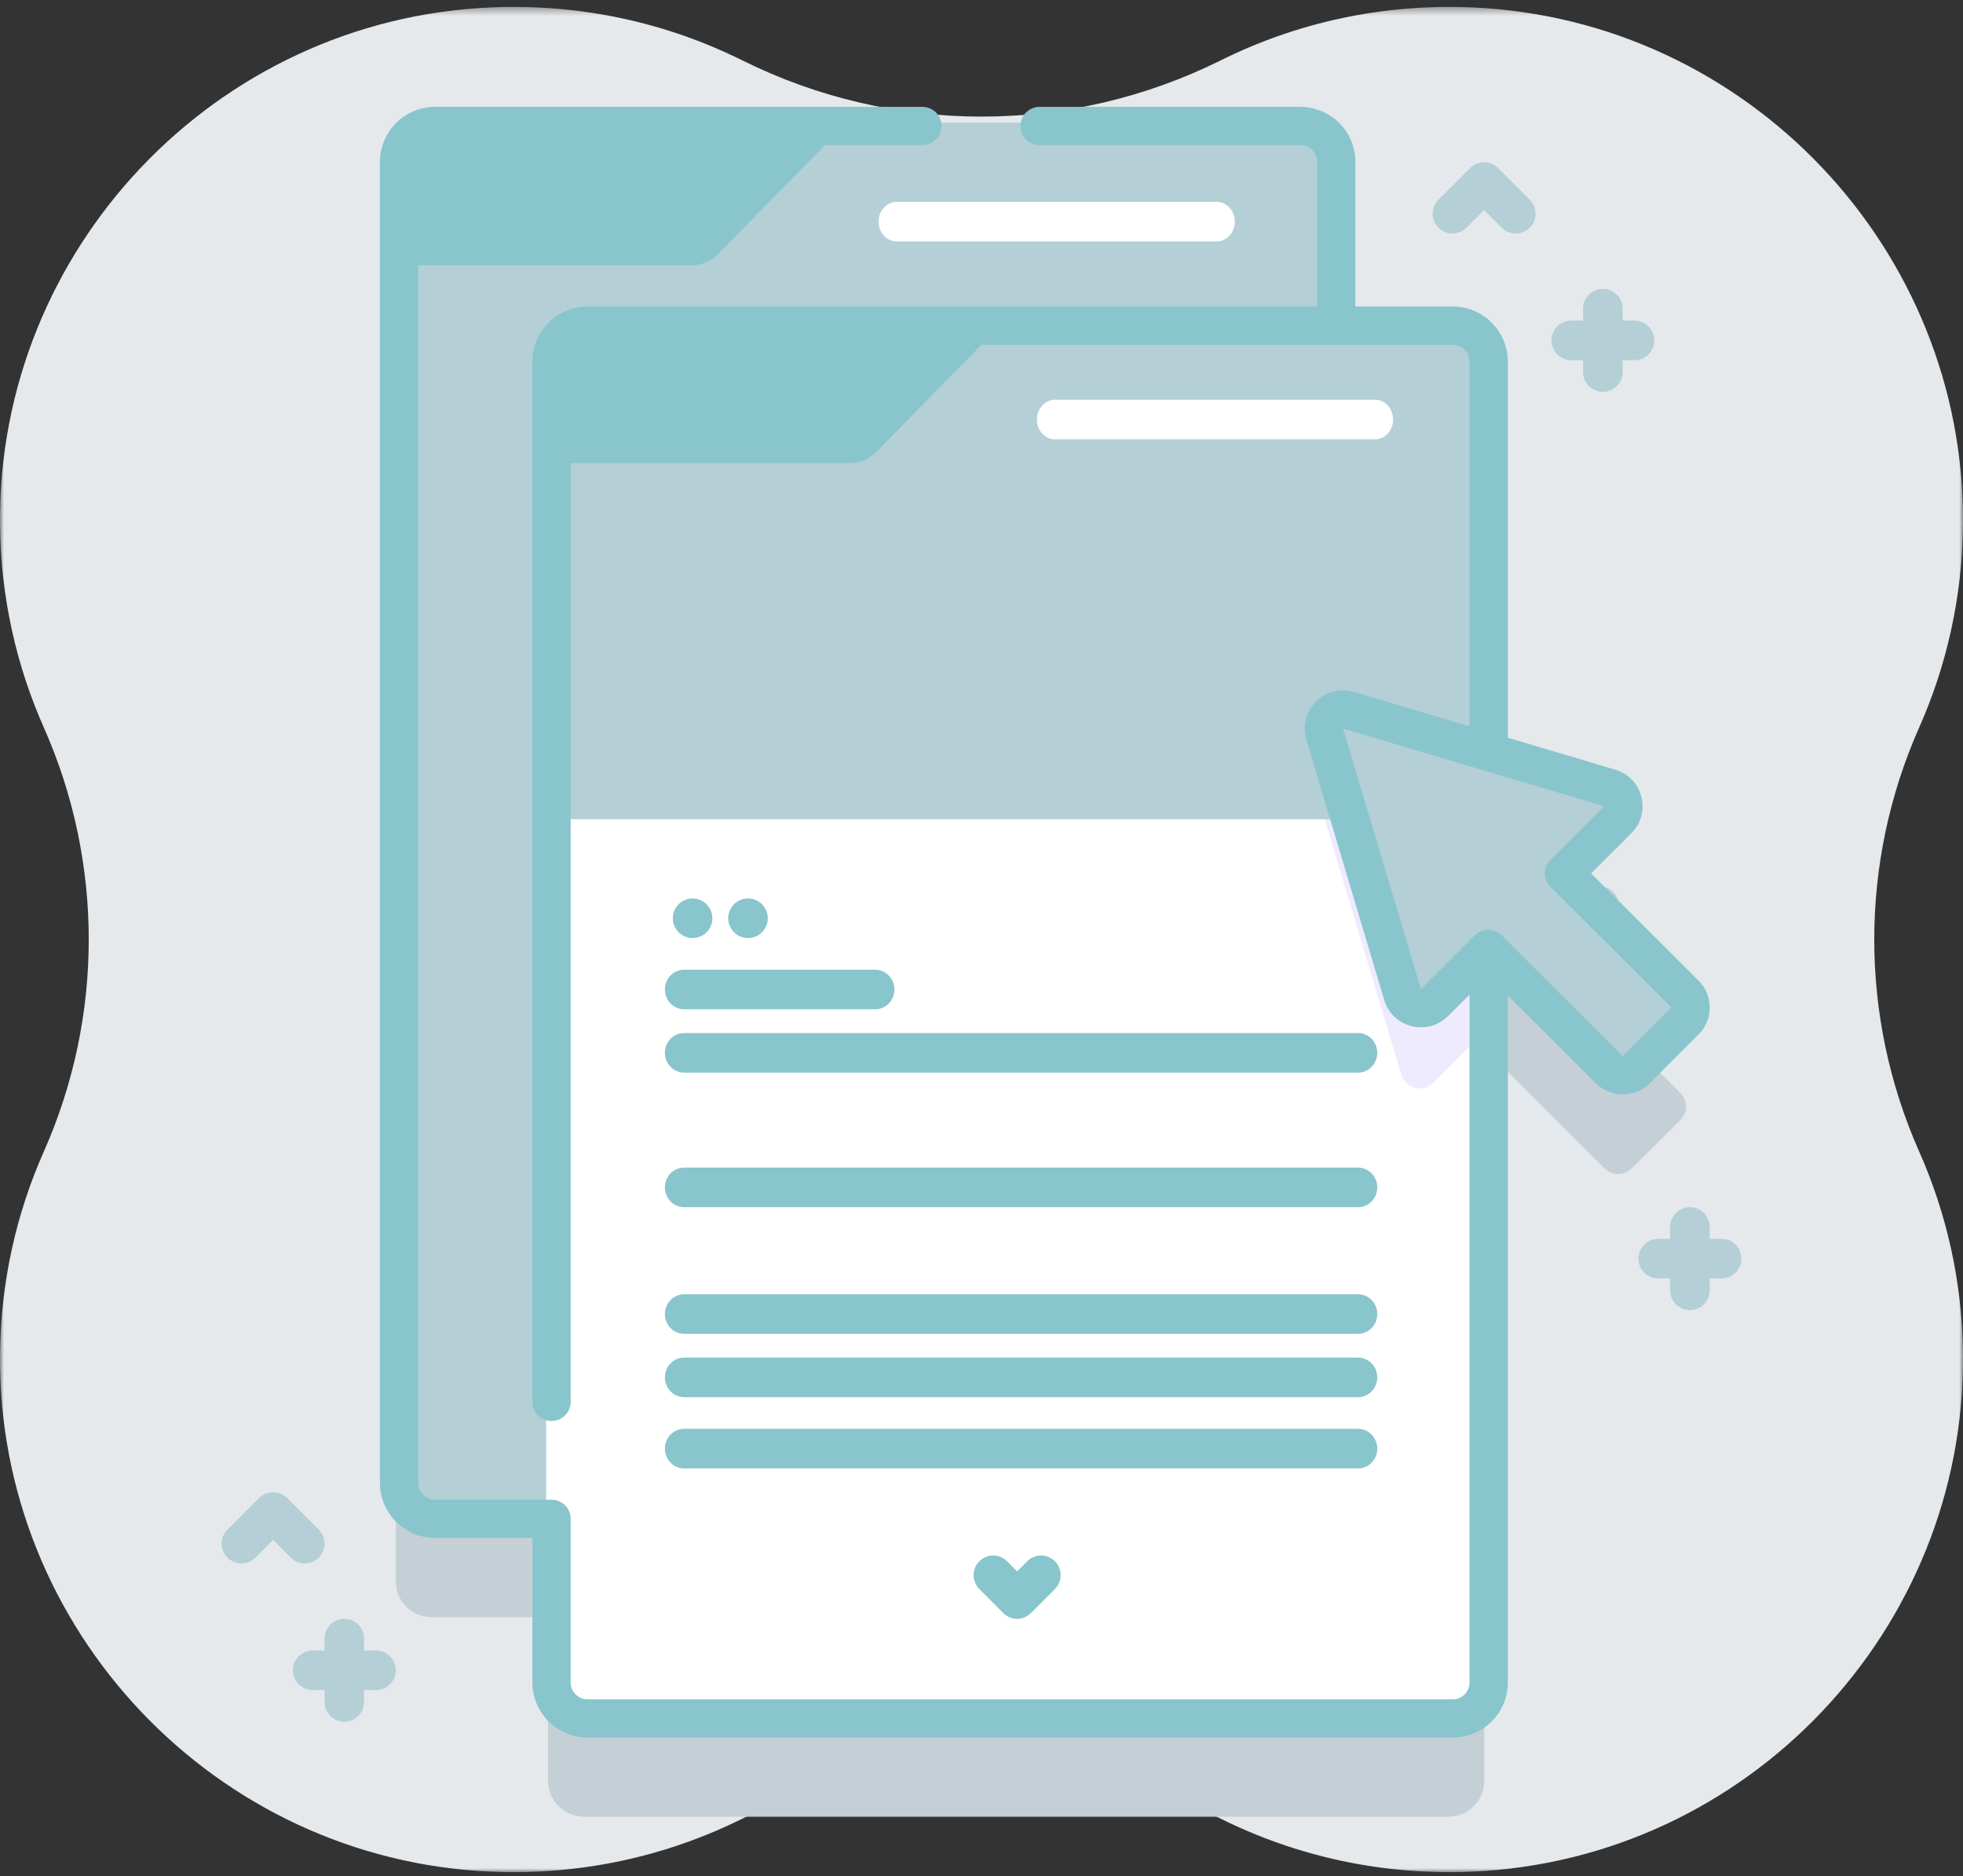 <?xml version="1.0" encoding="UTF-8"?>
<svg width="248px" height="237px" viewBox="0 0 248 237" version="1.1" xmlns="http://www.w3.org/2000/svg" xmlns:xlink="http://www.w3.org/1999/xlink">
    <rect x="0" y="0" width="248" height="237" fill="#333333" stroke="none"/>
    <!-- Generator: Sketch 55.2 (78181) - https://sketchapp.com -->
    <title>Group 54</title>
    <desc>Created with Sketch.</desc>
    <defs>
        <polygon id="path-1" points="0 0.375 248 0.375 248 236 0 236"></polygon>
    </defs>
    <g id="b560" stroke="none" stroke-width="1" fill="none" fill-rule="evenodd">
        <g id="about-lg-master-03" transform="translate(-596, -107)">
            <g id="Group-54" transform="translate(596, 107)">
                <g id="Group-3" transform="translate(0, 0.5)">
                    <mask id="mask-2" fill="white">
                        <use xlink:href="#path-1"></use>
                    </mask>
                    <g id="Clip-2"></g>
                    <path d="M242.466,91.396 C245.943,83.559 247.91,74.906 247.997,65.803 C248.328,30.997 220.769,1.919 185.938,0.436 C174.511,-0.051 163.703,2.414 154.214,7.13 C135.168,16.597 112.831,16.597 93.785,7.13 C84.296,2.414 73.488,-0.051 62.061,0.436 C27.231,1.919 -0.328,30.997 0.003,65.803 C0.09,74.906 2.056,83.559 5.534,91.396 C13.104,108.452 13.104,127.923 5.534,144.979 C2.056,152.816 0.089,161.47 0.003,170.573 C-0.328,205.379 27.231,234.456 62.062,235.94 C73.489,236.426 84.297,233.961 93.786,229.244 C112.832,219.778 135.168,219.778 154.214,229.244 C163.703,233.961 174.511,236.426 185.938,235.94 C220.769,234.456 248.328,205.378 247.997,170.573 C247.91,161.47 245.943,152.816 242.466,144.98 C234.896,127.923 234.896,108.452 242.466,91.396" id="Fill-1" fill="#E5E9EC" mask="url(#mask-2)"></path>
                </g>
                <path d="M206.5,40.5 L205,40.5 L205,39 C205,37.62 203.881,36.5 202.5,36.5 C201.119,36.5 200,37.62 200,39 L200,40.5 L198.5,40.5 C197.119,40.5 196,41.62 196,43 C196,44.38 197.119,45.5 198.5,45.5 L200,45.5 L200,47 C200,48.38 201.119,49.5 202.5,49.5 C203.881,49.5 205,48.38 205,47 L205,45.5 L206.5,45.5 C207.881,45.5 209,44.38 209,43 C209,41.62 207.881,40.5 206.5,40.5" id="Fill-4" fill="#B4CFD6"></path>
                <path d="M47.5,208.5 L46,208.5 L46,207 C46,205.619 44.881,204.5 43.5,204.5 C42.12,204.5 41,205.619 41,207 L41,208.5 L39.5,208.5 C38.12,208.5 37,209.619 37,211 C37,212.381 38.12,213.5 39.5,213.5 L41,213.5 L41,215 C41,216.381 42.12,217.5 43.5,217.5 C44.881,217.5 46,216.381 46,215 L46,213.5 L47.5,213.5 C48.881,213.5 50,212.381 50,211 C50,209.619 48.881,208.5 47.5,208.5" id="Fill-6" fill="#B4CFD6"></path>
                <path d="M217.5,156.5 L216,156.5 L216,155 C216,153.619 214.881,152.5 213.5,152.5 C212.119,152.5 211,153.619 211,155 L211,156.5 L209.5,156.5 C208.119,156.5 207,157.619 207,159 C207,160.381 208.119,161.5 209.5,161.5 L211,161.5 L211,163 C211,164.381 212.119,165.5 213.5,165.5 C214.881,165.5 216,164.381 216,163 L216,161.5 L217.5,161.5 C218.881,161.5 220,160.381 220,159 C220,157.619 218.881,156.5 217.5,156.5" id="Fill-8" fill="#B4CFD6"></path>
                <path d="M191.5,29.5 C190.86,29.5 190.22,29.256 189.732,28.768 L187.5,26.536 L185.267,28.768 C184.291,29.744 182.708,29.744 181.732,28.768 C180.756,27.791 180.756,26.208 181.732,25.232 L185.732,21.232 C186.708,20.256 188.291,20.256 189.268,21.232 L193.268,25.232 C194.244,26.209 194.244,27.792 193.268,28.768 C192.78,29.256 192.14,29.5 191.5,29.5" id="Fill-10" fill="#B4CFD6"></path>
                <path d="M38.5,197.5 C37.86,197.5 37.22,197.256 36.732,196.768 L34.5,194.536 L32.268,196.768 C31.291,197.744 29.709,197.744 28.732,196.768 C27.756,195.791 27.756,194.208 28.732,193.232 L32.732,189.232 C33.709,188.256 35.291,188.256 36.268,189.232 L40.268,193.232 C41.244,194.209 41.244,195.792 40.268,196.768 C39.78,197.256 39.14,197.5 38.5,197.5" id="Fill-12" fill="#B4CFD6"></path>
                <path d="M212.292,138.067 L197.027,122.839 L203.815,116.068 C205.109,114.777 204.55,112.575 202.796,112.053 L187.522,107.509 L187.522,58.233 C187.522,55.729 185.487,53.698 182.976,53.698 L168.28,53.698 L168.28,33.035 C168.28,30.531 166.244,28.5 163.734,28.5 L54.546,28.5 C52.035,28.5 50,30.531 50,33.035 L50,199.767 C50,202.271 52.035,204.302 54.546,204.302 L69.242,204.302 L69.242,224.966 C69.242,227.47 71.278,229.5 73.788,229.5 L182.976,229.5 C185.486,229.5 187.522,227.47 187.522,224.966 L187.522,132.434 L202.73,147.605 C203.674,148.547 205.204,148.547 206.148,147.605 L212.292,141.477 C213.236,140.535 213.236,139.009 212.292,138.067" id="Fill-14" fill="#C5CFD6"></path>
                <path d="M164.426,191.5 L54.573,191.5 C52.048,191.5 50,189.467 50,186.96 L50,20.04 C50,17.533 52.048,15.5 54.573,15.5 L164.426,15.5 C166.952,15.5 169,17.533 169,20.04 L169,186.96 C169,189.468 166.952,191.5 164.426,191.5" id="Fill-16" fill="#B4CFD6"></path>
                <path d="M90.636,32.154 L107,15.5 L54.516,15.5 C52.022,15.5 50,17.558 50,20.096 L50,33.5 L87.443,33.5 C88.64,33.5 89.789,33.016 90.636,32.154" id="Fill-18" fill="#89C5CC"></path>
                <path d="M153.716,30.5 L113.284,30.5 C112.022,30.5 111,29.381 111,28 C111,26.619 112.022,25.5 113.284,25.5 L153.716,25.5 C154.977,25.5 156,26.619 156,28 C156,29.381 154.978,30.5 153.716,30.5" id="Fill-20" fill="#FFFFFF"></path>
                <path d="M188,45.038 L188,211.962 C188,214.468 185.953,216.5 183.429,216.5 L73.576,216.5 C71.047,216.5 69,214.468 69,211.962 L69,45.038 C69,42.532 71.047,40.5 73.576,40.5 L183.429,40.5 C185.953,40.5 188,42.532 188,45.038" id="Fill-22" fill="#FFFFFF"></path>
                <path d="M188,104.909 L188,130.02 L187.946,129.966 L181.091,136.787 C179.788,138.089 177.558,137.526 177.031,135.762 L167.106,102.625 C166.549,100.779 168.282,99.055 170.14,99.604 L188,104.909 Z" id="Fill-24" fill="#EFEBFF"></path>
                <path d="M188,103.5 L188,45.017 C188,42.523 185.952,40.5 183.426,40.5 L73.574,40.5 C71.048,40.5 69,42.523 69,45.017 L69,103.5 L188,103.5 Z" id="Fill-26" fill="#B4CFD6"></path>
                <path d="M110.636,57.154 L127,40.5 L74.516,40.5 C72.022,40.5 70,42.558 70,45.096 L70,58.5 L107.442,58.5 C108.64,58.5 109.789,58.016 110.636,57.154" id="Fill-28" fill="#89C5CC"></path>
                <path d="M202.858,99.375 L170.091,89.603 C168.262,89.058 166.558,90.762 167.103,92.592 L176.875,125.359 C177.395,127.102 179.589,127.657 180.875,126.371 L187.621,119.625 L202.793,134.796 C203.731,135.735 205.251,135.735 206.19,134.796 L212.296,128.69 C213.235,127.752 213.235,126.231 212.296,125.293 L197.125,110.121 L203.871,103.375 C205.156,102.089 204.601,99.895 202.858,99.375" id="Fill-30" fill="#B4CFD6"></path>
                <path d="M205.012,133.415 L189.732,118.174 C189.278,117.721 188.663,117.467 188.021,117.467 C187.379,117.467 186.764,117.722 186.31,118.174 L179.516,124.951 L169.674,92.034 L202.676,101.85 L195.882,108.627 C194.937,109.569 194.937,111.097 195.882,112.039 L211.163,127.28 L205.012,133.415 Z M214.584,123.868 L201.014,110.334 L206.098,105.263 C207.315,104.049 207.79,102.331 207.367,100.667 C206.945,99.003 205.708,97.717 204.059,97.226 L190.498,93.192 L190.498,45.672 C190.498,41.839 187.371,38.72 183.528,38.72 L171.236,38.72 L171.236,20.452 C171.236,16.619 168.109,13.5 164.266,13.5 L131.34,13.5 C130.004,13.5 128.921,14.581 128.921,15.913 C128.921,17.245 130.004,18.326 131.34,18.326 L164.266,18.326 C165.442,18.326 166.398,19.28 166.398,20.452 L166.398,38.72 L74.231,38.72 C70.388,38.72 67.261,41.839 67.261,45.672 L67.261,177.099 C67.261,178.431 68.345,179.512 69.681,179.512 C71.016,179.512 72.1,178.431 72.1,177.099 L72.1,45.672 C72.1,44.5 73.056,43.546 74.231,43.546 L183.527,43.546 C184.702,43.546 185.659,44.5 185.659,45.672 L185.659,91.753 L171.057,87.41 C169.352,86.903 167.511,87.368 166.253,88.623 C164.995,89.878 164.529,91.714 165.038,93.414 L174.879,126.331 C175.371,127.976 176.661,129.209 178.329,129.63 C179.998,130.051 181.72,129.578 182.937,128.364 L185.659,125.649 L185.659,212.548 C185.659,213.72 184.703,214.674 183.527,214.674 L74.231,214.674 C73.056,214.674 72.1,213.72 72.1,212.548 L72.1,191.866 C72.1,190.534 71.016,189.453 69.681,189.453 L54.97,189.453 C53.795,189.453 52.838,188.5 52.838,187.327 L52.838,20.452 C52.838,19.28 53.795,18.326 54.97,18.326 L116.533,18.326 C117.869,18.326 118.952,17.245 118.952,15.913 C118.952,14.581 117.869,13.5 116.533,13.5 L54.97,13.5 C51.127,13.5 48,16.619 48,20.452 L48,187.328 C48,191.161 51.127,194.28 54.97,194.28 L67.261,194.28 L67.261,212.549 C67.261,216.381 70.388,219.5 74.231,219.5 L183.527,219.5 C187.37,219.5 190.497,216.381 190.497,212.549 L190.497,125.763 L201.591,136.828 C202.534,137.769 203.773,138.239 205.012,138.239 C206.251,138.239 207.49,137.769 208.433,136.828 L214.583,130.694 C215.497,129.783 216,128.57 216,127.281 C216,125.992 215.497,124.78 214.584,123.868 L214.584,123.868 Z" id="Fill-32" fill="#89C5CC"></path>
                <path d="M173.716,55.5 L133.284,55.5 C132.023,55.5 131,54.381 131,53 C131,51.619 132.022,50.5 133.284,50.5 L173.716,50.5 C174.978,50.5 176,51.619 176,53 C176,54.381 174.978,55.5 173.716,55.5" id="Fill-34" fill="#FFFFFF"></path>
                <path d="M110.564,127.5 L86.436,127.5 C85.091,127.5 84,126.381 84,125 C84,123.62 85.091,122.5 86.436,122.5 L110.564,122.5 C111.91,122.5 113,123.62 113,125 C113,126.381 111.909,127.5 110.564,127.5" id="Fill-36" fill="#89C5CC"></path>
                <path d="M171.574,135.5 L86.426,135.5 C85.086,135.5 84,134.381 84,133 C84,131.619 85.086,130.5 86.426,130.5 L171.574,130.5 C172.914,130.5 174,131.619 174,133 C174,134.381 172.914,135.5 171.574,135.5" id="Fill-38" fill="#89C5CC"></path>
                <path d="M171.574,152.5 L86.426,152.5 C85.086,152.5 84,151.381 84,150 C84,148.619 85.086,147.5 86.426,147.5 L171.574,147.5 C172.914,147.5 174,148.619 174,150 C174,151.381 172.914,152.5 171.574,152.5" id="Fill-40" fill="#89C5CC"></path>
                <path d="M87.5,113.5 C88.881,113.5 90,114.62 90,116 C90,117.381 88.881,118.5 87.5,118.5 C86.12,118.5 85,117.381 85,116 C85,114.62 86.12,113.5 87.5,113.5" id="Fill-42" fill="#89C5CC"></path>
                <path d="M94.5,113.5 C95.881,113.5 97,114.62 97,116 C97,117.381 95.881,118.5 94.5,118.5 C93.12,118.5 92,117.381 92,116 C92,114.62 93.12,113.5 94.5,113.5" id="Fill-44" fill="#89C5CC"></path>
                <path d="M171.574,168.5 L86.426,168.5 C85.086,168.5 84,167.381 84,166 C84,164.619 85.086,163.5 86.426,163.5 L171.574,163.5 C172.914,163.5 174,164.619 174,166 C174,167.381 172.914,168.5 171.574,168.5" id="Fill-46" fill="#89C5CC"></path>
                <path d="M171.574,176.5 L86.426,176.5 C85.086,176.5 84,175.381 84,174 C84,172.619 85.086,171.5 86.426,171.5 L171.574,171.5 C172.914,171.5 174,172.619 174,174 C174,175.381 172.914,176.5 171.574,176.5" id="Fill-48" fill="#89C5CC"></path>
                <path d="M171.574,185.5 L86.426,185.5 C85.086,185.5 84,184.381 84,183 C84,181.619 85.086,180.5 86.426,180.5 L171.574,180.5 C172.914,180.5 174,181.619 174,183 C174,184.381 172.914,185.5 171.574,185.5" id="Fill-50" fill="#89C5CC"></path>
                <path d="M128.5,204.5 C127.844,204.5 127.214,204.239 126.751,203.773 L123.725,200.737 C122.758,199.768 122.758,198.197 123.725,197.228 C124.692,196.258 126.258,196.258 127.224,197.228 L128.5,198.507 L129.776,197.227 C130.742,196.258 132.308,196.258 133.275,197.227 C134.242,198.196 134.242,199.768 133.275,200.737 L130.249,203.772 C129.786,204.239 129.156,204.5 128.5,204.5" id="Fill-52" fill="#89C5CC"></path>
            </g>
        </g>
    </g>
</svg>
